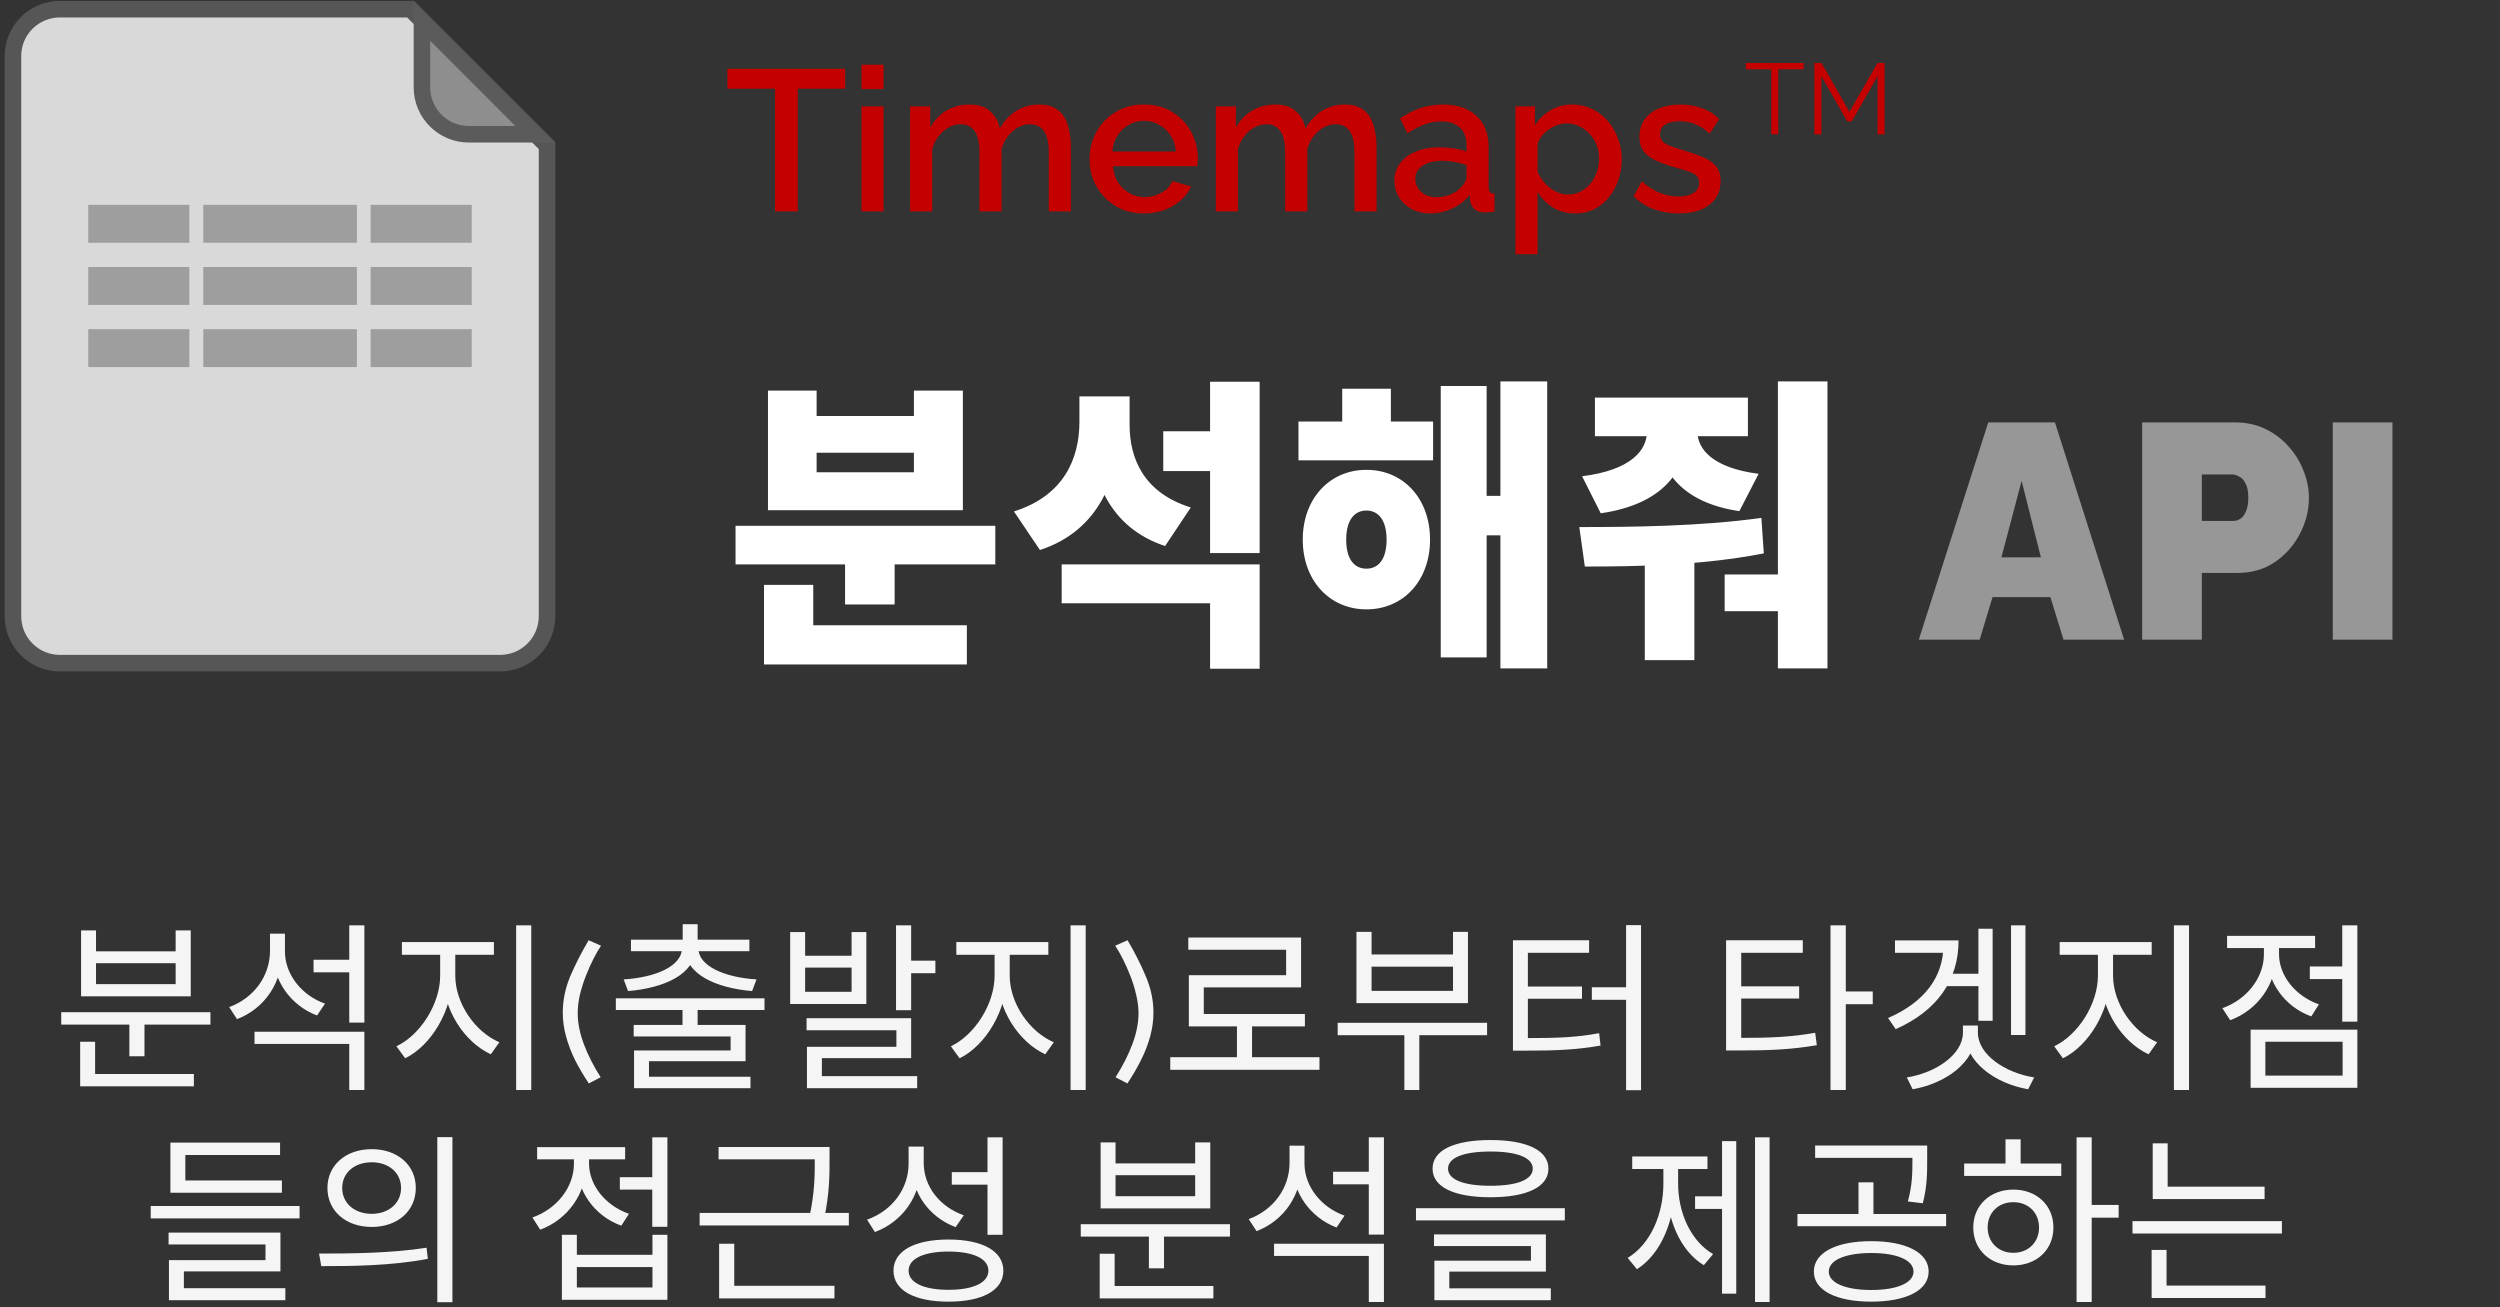 <svg width="283" height="148" viewBox="0 0 283 148" fill="none" xmlns="http://www.w3.org/2000/svg">
<rect x="0" y="0" width="283" height="148" fill="#333333" stroke="none"/>
<path d="M6.93 114.582V115.984H23.822V114.582H6.93ZM14.643 115.283V119.573H16.355V115.283H14.643ZM9.075 121.574V122.976H21.945V121.574H9.075ZM9.075 117.923V122.11H10.766V117.923H9.075ZM9.178 105.321V112.787H21.594V105.321H19.882V107.693H10.869V105.321H9.178ZM10.869 109.034H19.882V111.406H10.869V109.034ZM35.494 108.642V110.065H39.907V108.642H35.494ZM30.564 105.692V107.631C30.564 110.477 28.749 112.973 25.944 114.004L26.831 115.366C29.966 114.169 31.967 111.22 31.967 107.631V105.692H30.564ZM30.874 105.692V107.714C30.874 110.993 32.895 113.819 35.886 114.953L36.793 113.612C34.112 112.664 32.256 110.271 32.256 107.714V105.692H30.874ZM28.811 116.789V118.171H39.536V123.389H41.248V116.789H28.811ZM39.536 104.744V115.757H41.248V104.744H39.536ZM49.827 107.404V110.436C49.827 113.654 47.578 117.16 44.877 118.439L45.867 119.8C48.837 118.336 51.208 114.376 51.208 110.436V107.404H49.827ZM50.157 107.404V110.436C50.157 114.314 52.549 117.944 55.56 119.346L56.53 117.985C53.786 116.809 51.538 113.592 51.538 110.436V107.404H50.157ZM45.495 106.641V108.085H55.911V106.641H45.495ZM58.427 104.744V123.389H60.139V104.744H58.427ZM63.706 114.644C63.706 113.241 63.987 111.866 64.551 110.519C65.129 109.171 65.823 107.81 66.634 106.435L68.037 107.054C67.775 107.439 67.494 107.927 67.191 108.518C66.889 109.109 66.6 109.756 66.325 110.457C66.05 111.158 65.823 111.873 65.644 112.602C65.479 113.331 65.397 114.032 65.397 114.706C65.397 115.792 65.63 116.961 66.098 118.212C66.566 119.449 67.198 120.694 67.996 121.945L66.655 122.646C66.077 121.78 65.562 120.907 65.108 120.027C64.668 119.133 64.324 118.232 64.077 117.325C63.829 116.417 63.706 115.524 63.706 114.644ZM77.26 114.025V116.851H78.972V114.025H77.26ZM69.712 113.014V114.334H86.542V113.014H69.712ZM77.281 104.62V106.889H78.972V104.62H77.281ZM77.198 107.054V107.342C77.198 109.343 74.27 110.642 70.599 110.869L71.094 112.189C75.219 111.839 78.704 110.271 78.704 107.342V107.054H77.198ZM77.549 107.054V107.342C77.549 110.271 81.014 111.839 85.139 112.189L85.634 110.869C81.984 110.642 79.055 109.343 79.055 107.342V107.054H77.549ZM71.424 106.373V107.672H84.83V106.373H71.424ZM71.733 116.026V117.325H82.705V118.913H71.774V122.378H73.465V120.13H84.397V116.026H71.733ZM71.774 121.883V123.182H84.954V121.883H71.774ZM89.448 105.507V113.654H98.069V105.507H96.399V108.188H91.139V105.507H89.448ZM91.139 109.529H96.399V112.272H91.139V109.529ZM101.431 104.744V114.355H103.143V104.744H101.431ZM102.401 108.745V110.168H105.886V108.745H102.401ZM91.304 115.262V116.624H101.472V118.501H91.346V122.584H93.037V119.779H103.143V115.262H91.304ZM91.346 121.821V123.182H103.824V121.821H91.346ZM112.588 107.404V110.436C112.588 113.654 110.34 117.16 107.638 118.439L108.628 119.8C111.598 118.336 113.97 114.376 113.97 110.436V107.404H112.588ZM112.918 107.404V110.436C112.918 114.314 115.31 117.944 118.322 119.346L119.291 117.985C116.548 116.809 114.3 113.592 114.3 110.436V107.404H112.918ZM108.257 106.641V108.085H118.672V106.641H108.257ZM121.188 104.744V123.389H122.9V104.744H121.188ZM130.571 114.644C130.571 115.524 130.447 116.417 130.2 117.325C129.952 118.232 129.602 119.133 129.148 120.027C128.708 120.907 128.199 121.78 127.622 122.646L126.281 121.945C127.079 120.694 127.711 119.449 128.179 118.212C128.646 116.961 128.88 115.792 128.88 114.706C128.88 114.032 128.791 113.331 128.612 112.602C128.447 111.873 128.227 111.158 127.952 110.457C127.677 109.756 127.388 109.109 127.086 108.518C126.783 107.927 126.501 107.439 126.24 107.054L127.642 106.435C128.454 107.81 129.141 109.171 129.705 110.519C130.282 111.866 130.571 113.241 130.571 114.644ZM132.473 119.676V121.099H149.365V119.676H132.473ZM140.022 115.675V120.274H141.733V115.675H140.022ZM134.515 106.126V107.507H145.59V110.395H134.577V115.51H136.268V111.777H147.282V106.126H134.515ZM134.577 114.788V116.191H147.715V114.788H134.577ZM151.426 115.778V117.181H168.338V115.778H151.426ZM158.974 116.438V123.389H160.666V116.438H158.974ZM153.55 105.486V113.551H166.172V105.486H164.481V108.044H155.262V105.486H153.55ZM155.262 109.426H164.481V112.169H155.262V109.426ZM184.073 104.723V123.409H185.765V104.723H184.073ZM180.196 111.756V113.179H184.321V111.756H180.196ZM171.265 117.511V118.934H172.688C176.236 118.934 178.505 118.831 181.186 118.356L181.021 116.954C178.401 117.449 176.195 117.511 172.688 117.511H171.265ZM171.265 106.435V118.006H172.956V107.858H179.886V106.435H171.265ZM172.523 111.674V113.056H179.082V111.674H172.523ZM195.393 117.49V118.913H196.858C200.343 118.913 202.777 118.81 205.665 118.315L205.479 116.912C202.674 117.407 200.302 117.49 196.858 117.49H195.393ZM195.393 106.435V117.985H197.105V107.858H204.077V106.435H195.393ZM196.672 111.653V113.035H203.664V111.653H196.672ZM207.212 104.744V123.389H208.944V104.744H207.212ZM208.532 112.231V113.674H211.997V112.231H208.532ZM227.649 104.744V117.16H229.279V104.744H227.649ZM220.101 110.23V111.632H224.432V110.23H220.101ZM223.957 105.136V115.551H225.566V105.136H223.957ZM219.997 106.456V106.951C219.997 110.601 217.852 113.447 213.727 115.242L214.594 116.5C219.296 114.417 221.709 110.952 221.709 106.456H219.997ZM214.511 106.456V107.858H220.657V106.456H214.511ZM222.204 116.087V116.892C222.204 119.367 219.131 121.45 215.852 121.966L216.512 123.306C220.266 122.646 223.669 120.233 223.669 116.892V116.087H222.204ZM222.431 116.087V116.892C222.431 120.233 225.834 122.646 229.588 123.306L230.269 121.966C226.969 121.45 223.896 119.367 223.896 116.892V116.087H222.431ZM237.486 107.404V110.436C237.486 113.654 235.238 117.16 232.536 118.439L233.526 119.8C236.496 118.336 238.868 114.376 238.868 110.436V107.404H237.486ZM237.816 107.404V110.436C237.816 114.314 240.208 117.944 243.22 119.346L244.189 117.985C241.446 116.809 239.198 113.592 239.198 110.436V107.404H237.816ZM233.155 106.641V108.085H243.57V106.641H233.155ZM246.086 104.744V123.389H247.798V104.744H246.086ZM261.471 109.405V110.828H265.617V109.405H261.471ZM265.142 104.744V115.654H266.854V104.744H265.142ZM254.768 116.562V123.141H266.854V116.562H254.768ZM265.184 117.923V121.759H256.439V117.923H265.184ZM256.274 106.517V108.023C256.274 110.663 254.355 113.138 251.571 114.128L252.458 115.489C255.572 114.334 257.676 111.426 257.676 108.023V106.517H256.274ZM256.604 106.517V108.002C256.604 111.137 258.604 113.963 261.636 115.056L262.502 113.695C259.8 112.746 257.985 110.416 257.985 108.002V106.517H256.604ZM252.107 105.94V107.322H262.069V105.94H252.107ZM17.061 136.519V137.922H33.912V136.519H17.061ZM19.289 133.632V135.014H31.912V133.632H19.289ZM19.289 129.342V134.746H20.98V130.744H31.705V129.342H19.289ZM19.083 139.531V140.871H30.055V142.645H19.124V146.275H20.815V143.924H31.747V139.531H19.083ZM19.124 145.821V147.182H32.303V145.821H19.124ZM42.078 130.084C39.17 130.084 37.066 131.879 37.066 134.477C37.066 137.097 39.17 138.891 42.078 138.891C44.986 138.891 47.069 137.097 47.069 134.477C47.069 131.879 44.986 130.084 42.078 130.084ZM42.078 131.569C43.996 131.569 45.399 132.745 45.399 134.477C45.399 136.21 43.996 137.406 42.078 137.406C40.139 137.406 38.737 136.21 38.737 134.477C38.737 132.745 40.139 131.569 42.078 131.569ZM49.503 128.723V147.409H51.215V128.723H49.503ZM36.365 143.326C39.685 143.326 44.244 143.305 48.431 142.501L48.286 141.242C44.223 141.882 39.52 141.902 36.117 141.902L36.365 143.326ZM70.166 133.261V134.663H74.312V133.261H70.166ZM73.837 128.744V138.871H75.549V128.744H73.837ZM63.607 139.778V147.141H75.549V139.778H73.858V142.047H65.299V139.778H63.607ZM65.299 143.429H73.858V145.739H65.299V143.429ZM64.969 130.208V131.734C64.969 134.374 63.05 136.849 60.266 137.819L61.153 139.201C64.267 138.046 66.371 135.117 66.371 131.734V130.208H64.969ZM65.299 130.208V131.714C65.299 134.849 67.299 137.654 70.331 138.747L71.197 137.406C68.496 136.457 66.68 134.127 66.68 131.714V130.208H65.299ZM60.802 129.857V131.239H70.764V129.857H60.802ZM81.343 129.837V131.239H93.244V129.837H81.343ZM79.198 137.303V138.726H96.09V137.303H79.198ZM92.233 129.837V131.301C92.233 132.972 92.233 134.952 91.635 137.716L93.306 137.901C93.904 135.055 93.904 133.013 93.904 131.301V129.837H92.233ZM81.405 145.553V146.976H94.461V145.553H81.405ZM81.405 140.789V145.759H83.117V140.789H81.405ZM102.854 129.796V131.714C102.854 134.56 100.997 137.056 98.151 138.066L99.038 139.469C102.235 138.272 104.277 135.323 104.277 131.714V129.796H102.854ZM103.163 129.796V131.652C103.163 135.034 105.164 137.777 108.175 138.912L109.103 137.571C106.38 136.622 104.565 134.292 104.565 131.652V129.796H103.163ZM111.784 128.744V139.778H113.496V128.744H111.784ZM107.37 140.314C103.514 140.314 101.142 141.614 101.142 143.841C101.142 146.069 103.514 147.347 107.37 147.347C111.207 147.347 113.579 146.069 113.579 143.841C113.579 141.614 111.207 140.314 107.37 140.314ZM107.37 141.676C110.175 141.676 111.887 142.48 111.887 143.841C111.887 145.202 110.175 146.007 107.37 146.007C104.565 146.007 102.854 145.202 102.854 143.841C102.854 142.48 104.565 141.676 107.37 141.676ZM107.742 132.683V134.106H112.155V132.683H107.742ZM122.341 138.582V139.984H139.233V138.582H122.341ZM130.055 139.283V143.573H131.767V139.283H130.055ZM124.486 145.574V146.976H137.356V145.574H124.486ZM124.486 141.923V146.11H126.177V141.923H124.486ZM124.589 129.321V136.787H137.005V129.321H135.294V131.693H126.28V129.321H124.589ZM126.28 133.034H135.294V135.406H126.28V133.034ZM150.905 132.642V134.065H155.319V132.642H150.905ZM145.976 129.692V131.631C145.976 134.477 144.161 136.973 141.356 138.004L142.243 139.366C145.378 138.169 147.378 135.22 147.378 131.631V129.692H145.976ZM146.285 129.692V131.714C146.285 134.993 148.306 137.819 151.297 138.953L152.205 137.612C149.523 136.664 147.667 134.271 147.667 131.714V129.692H146.285ZM144.223 140.789V142.171H154.948V147.389H156.66V140.789H144.223ZM154.948 128.744V139.757H156.66V128.744H154.948ZM168.724 129.053C164.599 129.053 162.165 130.208 162.165 132.291C162.165 134.374 164.599 135.529 168.724 135.529C172.828 135.529 175.282 134.374 175.282 132.291C175.282 130.208 172.828 129.053 168.724 129.053ZM168.724 130.352C171.755 130.352 173.509 131.054 173.509 132.291C173.509 133.529 171.755 134.23 168.724 134.23C165.671 134.23 163.918 133.529 163.918 132.291C163.918 131.054 165.671 130.352 168.724 130.352ZM160.288 136.767V138.149H177.139V136.767H160.288ZM162.33 139.737V141.057H173.302V142.707H162.371V146.213H164.062V143.944H174.994V139.737H162.33ZM162.371 145.842V147.182H175.55V145.842H162.371ZM198.668 128.744V147.389H200.318V128.744H198.668ZM191.882 135.426V136.849H195.45V135.426H191.882ZM194.935 129.177V146.44H196.544V129.177H194.935ZM188.294 131.631V134.003C188.294 137.427 186.85 140.83 184.251 142.397L185.303 143.676C188.046 141.944 189.614 138.087 189.614 134.003V131.631H188.294ZM188.644 131.631V134.003C188.644 137.901 190.15 141.572 192.872 143.222L193.924 141.964C191.367 140.479 189.964 137.241 189.964 134.003V131.631H188.644ZM184.767 130.909V132.332H193.285V130.909H184.767ZM211.825 140.5C207.844 140.5 205.328 141.799 205.328 143.944C205.328 146.069 207.844 147.347 211.825 147.347C215.785 147.347 218.322 146.069 218.322 143.944C218.322 141.799 215.785 140.5 211.825 140.5ZM211.825 141.841C214.754 141.841 216.61 142.645 216.61 143.944C216.61 145.223 214.754 146.027 211.825 146.027C208.896 146.027 207.019 145.223 207.019 143.944C207.019 142.645 208.896 141.841 211.825 141.841ZM205.473 129.672V131.074H217.476V129.672H205.473ZM203.472 137.427V138.809H220.302V137.427H203.472ZM210.381 133.838V137.819H212.073V133.838H210.381ZM216.486 129.672V131.26C216.486 132.724 216.486 134.086 215.971 136.004L217.662 136.21C218.157 134.271 218.157 132.766 218.157 131.26V129.672H216.486ZM235.068 128.744V147.389H236.78V128.744H235.068ZM236.367 136.396V137.839H239.832V136.396H236.367ZM222.342 131.714V133.116H233.335V131.714H222.342ZM227.911 134.663C225.292 134.663 223.373 136.437 223.373 138.953C223.373 141.469 225.292 143.243 227.911 143.243C230.551 143.243 232.448 141.469 232.448 138.953C232.448 136.437 230.551 134.663 227.911 134.663ZM227.911 136.086C229.602 136.086 230.819 137.262 230.819 138.953C230.819 140.624 229.602 141.82 227.911 141.82C226.22 141.82 225.003 140.624 225.003 138.953C225.003 137.262 226.22 136.086 227.911 136.086ZM227.024 128.971V132.353H228.736V128.971H227.024ZM243.687 134.333V135.736H256.351V134.333H243.687ZM241.398 138.231V139.634H258.311V138.231H241.398ZM243.687 129.424V135.034H245.379V129.424H243.687ZM243.564 145.532V146.935H256.454V145.532H243.564ZM243.564 141.49V145.904H245.255V141.49H243.564Z" fill="#F5F5F5"/>
<path d="M83.263 59.524V63.888H112.668V59.524H83.263ZM95.662 61.914V68.426H101.273V61.914H95.662ZM86.484 70.781V75.214H109.447V70.781H86.484ZM86.484 66.209V72.72H92.06V66.209H86.484ZM86.934 44.215V57.758H108.997V44.215H103.455V47.09H92.441V44.215H86.934ZM92.441 51.246H103.455V53.463H92.441V51.246ZM131.68 48.822V53.325H137.707V48.822H131.68ZM122.19 44.873V47.748C122.19 51.835 120.493 56.095 114.778 57.896L117.722 62.261C124.303 60.113 126.762 54.26 126.762 47.748V44.873H122.19ZM123.368 44.873V48.095C123.368 54.26 125.619 59.732 131.888 61.81L134.798 57.446C129.464 55.784 127.871 51.904 127.871 48.095V44.873H123.368ZM120.181 63.888V68.287H136.98V75.699H142.591V63.888H120.181ZM136.98 43.211V62.607H142.591V43.211H136.98ZM146.987 47.714V52.112H162.226V47.714H146.987ZM154.676 53.186C150.519 53.186 147.472 56.442 147.472 61.083C147.472 65.724 150.519 68.98 154.676 68.98C158.867 68.98 161.88 65.724 161.88 61.083C161.88 56.442 158.867 53.186 154.676 53.186ZM154.676 57.792C156.026 57.792 156.962 58.866 156.962 61.083C156.962 63.334 156.026 64.373 154.676 64.373C153.325 64.373 152.39 63.334 152.39 61.083C152.39 58.866 153.325 57.792 154.676 57.792ZM169.846 43.176V75.664H175.145V43.176H169.846ZM166.66 56.13V60.598H171.578V56.13H166.66ZM163.092 43.696V74.418H168.287V43.696H163.092ZM151.939 44.008V50.519H157.447V44.008H151.939ZM186.434 47.125V48.857C186.434 50.969 184.633 53.221 179.091 53.913L181.204 58.104C188.165 57.1 190.971 53.359 190.971 48.857V47.125H186.434ZM187.681 47.125V48.857C187.681 53.186 190.313 56.892 196.894 57.862L199.076 53.636C193.915 52.978 192.149 50.865 192.149 48.857V47.125H187.681ZM180.546 45.012V49.376H197.863V45.012H180.546ZM186.191 61.602V74.729H191.802V61.602H186.191ZM201.258 43.176V75.664H206.869V43.176H201.258ZM179.403 64.131C185.118 64.131 192.633 64.027 199.664 62.642L199.387 58.624C192.495 59.593 184.529 59.663 178.779 59.663L179.403 64.131ZM195.231 65.031V69.188H202.262V65.031H195.231Z" fill="white"/>
<path d="M225.071 47.818H232.621L240.449 72.409H233.591L232.102 67.594H225.555L224.101 72.409H217.208L225.071 47.818ZM231.028 63.092L228.846 54.433L226.56 63.092H231.028ZM242.492 72.409V47.818H253.09C254.291 47.818 255.399 48.06 256.415 48.545C257.431 49.03 258.309 49.688 259.048 50.519C259.787 51.327 260.352 52.239 260.745 53.255C261.16 54.271 261.368 55.299 261.368 56.338C261.368 57.792 261.022 59.166 260.329 60.459C259.66 61.752 258.713 62.815 257.489 63.646C256.288 64.454 254.88 64.858 253.264 64.858H249.246V72.409H242.492ZM249.246 58.97H252.813C253.09 58.97 253.356 58.889 253.61 58.728C253.864 58.566 254.072 58.289 254.233 57.896C254.418 57.504 254.51 56.984 254.51 56.338C254.51 55.645 254.407 55.114 254.199 54.745C254.014 54.352 253.772 54.087 253.471 53.948C253.194 53.786 252.917 53.706 252.64 53.706H249.246V58.97ZM264.071 72.409V47.818H270.825V72.409H264.071Z" fill="#979797"/>
<path d="M56.616 75.067H6.773C3.842 75.067 1.466 72.691 1.466 69.76V6.347C1.466 3.416 3.842 1.04 6.773 1.04L46.474 1.04L61.923 16.487V69.76C61.923 72.691 59.547 75.067 56.616 75.067Z" fill="#D9D9D9" stroke="#565656" stroke-width="1.873"/>
<path d="M47.764 9.892V2.364L60.599 15.199H53.071C50.14 15.199 47.764 12.823 47.764 9.892Z" fill="#8E8E8E" stroke="#5B5B5B" stroke-width="1.873"/>
<rect x="9.99" y="23.187" width="11.446" height="4.292" fill="#9E9E9E"/>
<rect x="41.953" y="23.187" width="11.446" height="4.292" fill="#9E9E9E"/>
<rect x="23.011" y="23.187" width="17.389" height="4.292" fill="#9E9E9E"/>
<rect x="9.99" y="30.224" width="11.446" height="4.292" fill="#9E9E9E"/>
<rect x="41.953" y="30.224" width="11.446" height="4.292" fill="#9E9E9E"/>
<rect x="23.011" y="30.224" width="17.389" height="4.292" fill="#9E9E9E"/>
<rect x="9.99" y="37.262" width="11.446" height="4.292" fill="#9E9E9E"/>
<rect x="41.953" y="37.262" width="11.446" height="4.292" fill="#9E9E9E"/>
<rect x="23.011" y="37.262" width="17.389" height="4.292" fill="#9E9E9E"/>
<path d="M95.671 10.037H90.303V23.934H87.733V10.037H82.342V7.785H95.671V10.037ZM97.518 23.934V12.039H100.02V23.934H97.518ZM97.518 10.082V7.33H100.02V10.082H97.518ZM121.223 23.934H118.721V17.27C118.721 16.163 118.539 15.352 118.175 14.836C117.811 14.321 117.28 14.063 116.583 14.063C115.885 14.063 115.233 14.328 114.627 14.859C114.035 15.374 113.618 16.049 113.376 16.883V23.934H110.874V17.27C110.874 16.163 110.692 15.352 110.328 14.836C109.964 14.321 109.441 14.063 108.759 14.063C108.061 14.063 107.409 14.321 106.802 14.836C106.211 15.352 105.786 16.026 105.529 16.86V23.934H103.027V12.039H105.301V14.427C105.771 13.593 106.385 12.956 107.144 12.516C107.917 12.061 108.796 11.834 109.782 11.834C110.768 11.834 111.541 12.092 112.102 12.607C112.678 13.123 113.035 13.767 113.171 14.54C113.687 13.661 114.316 12.994 115.059 12.539C115.817 12.069 116.681 11.834 117.652 11.834C118.349 11.834 118.933 11.963 119.403 12.22C119.873 12.478 120.237 12.835 120.495 13.29C120.753 13.729 120.935 14.245 121.041 14.836C121.162 15.412 121.223 16.026 121.223 16.678V23.934ZM129.497 24.162C128.572 24.162 127.73 24.003 126.972 23.684C126.229 23.35 125.584 22.903 125.038 22.342C124.493 21.766 124.068 21.114 123.765 20.386C123.477 19.643 123.333 18.855 123.333 18.02C123.333 16.898 123.59 15.875 124.106 14.95C124.621 14.01 125.342 13.259 126.267 12.698C127.192 12.122 128.276 11.834 129.519 11.834C130.763 11.834 131.832 12.122 132.726 12.698C133.636 13.259 134.341 14.002 134.842 14.927C135.342 15.852 135.592 16.845 135.592 17.907C135.592 18.089 135.585 18.263 135.569 18.43C135.554 18.582 135.539 18.71 135.524 18.817H125.994C126.039 19.514 126.229 20.128 126.562 20.659C126.911 21.174 127.351 21.584 127.882 21.887C128.412 22.175 128.981 22.319 129.588 22.319C130.255 22.319 130.884 22.152 131.475 21.819C132.082 21.485 132.491 21.046 132.704 20.5L134.842 21.114C134.584 21.69 134.19 22.213 133.659 22.683C133.143 23.138 132.529 23.502 131.817 23.775C131.104 24.033 130.331 24.162 129.497 24.162ZM125.926 17.156H133.113C133.068 16.474 132.87 15.875 132.522 15.359C132.188 14.829 131.756 14.419 131.225 14.131C130.71 13.828 130.133 13.676 129.497 13.676C128.875 13.676 128.299 13.828 127.768 14.131C127.252 14.419 126.828 14.829 126.494 15.359C126.161 15.875 125.971 16.474 125.926 17.156ZM155.829 23.934H153.327V17.27C153.327 16.163 153.145 15.352 152.781 14.836C152.417 14.321 151.887 14.063 151.189 14.063C150.492 14.063 149.84 14.328 149.233 14.859C148.642 15.374 148.225 16.049 147.982 16.883V23.934H145.48V17.27C145.48 16.163 145.298 15.352 144.934 14.836C144.57 14.321 144.047 14.063 143.365 14.063C142.667 14.063 142.015 14.321 141.409 14.836C140.817 15.352 140.393 16.026 140.135 16.86V23.934H137.633V12.039H139.908V14.427C140.378 13.593 140.992 12.956 141.75 12.516C142.523 12.061 143.403 11.834 144.388 11.834C145.374 11.834 146.147 12.092 146.708 12.607C147.285 13.123 147.641 13.767 147.777 14.54C148.293 13.661 148.922 12.994 149.665 12.539C150.423 12.069 151.288 11.834 152.258 11.834C152.956 11.834 153.539 11.963 154.01 12.22C154.48 12.478 154.844 12.835 155.101 13.29C155.359 13.729 155.541 14.245 155.647 14.836C155.768 15.412 155.829 16.026 155.829 16.678V23.934ZM157.848 20.454C157.848 19.696 158.06 19.037 158.485 18.475C158.925 17.899 159.523 17.459 160.282 17.156C161.04 16.838 161.919 16.678 162.92 16.678C163.451 16.678 163.989 16.716 164.535 16.792C165.096 16.868 165.589 16.989 166.013 17.156V16.406C166.013 15.572 165.763 14.92 165.263 14.45C164.762 13.979 164.042 13.744 163.102 13.744C162.435 13.744 161.806 13.866 161.214 14.108C160.623 14.336 159.994 14.662 159.326 15.086L158.485 13.403C159.273 12.873 160.062 12.478 160.85 12.22C161.654 11.963 162.496 11.834 163.375 11.834C164.967 11.834 166.218 12.258 167.128 13.108C168.053 13.942 168.515 15.132 168.515 16.678V21.114C168.515 21.402 168.561 21.607 168.652 21.728C168.758 21.849 168.932 21.918 169.175 21.933V23.934C168.948 23.98 168.743 24.01 168.561 24.025C168.379 24.04 168.227 24.048 168.106 24.048C167.575 24.048 167.173 23.919 166.9 23.661C166.628 23.404 166.468 23.1 166.423 22.752L166.355 22.069C165.839 22.736 165.179 23.252 164.376 23.616C163.572 23.98 162.761 24.162 161.942 24.162C161.154 24.162 160.448 24.003 159.827 23.684C159.205 23.35 158.72 22.903 158.371 22.342C158.022 21.781 157.848 21.152 157.848 20.454ZM165.422 21.182C165.604 20.985 165.748 20.788 165.854 20.591C165.96 20.394 166.013 20.219 166.013 20.068V18.703C165.589 18.536 165.142 18.415 164.671 18.339C164.201 18.248 163.739 18.203 163.284 18.203C162.374 18.203 161.631 18.384 161.055 18.748C160.494 19.112 160.213 19.613 160.213 20.25C160.213 20.598 160.304 20.932 160.486 21.25C160.683 21.569 160.956 21.826 161.305 22.024C161.669 22.221 162.116 22.319 162.647 22.319C163.193 22.319 163.716 22.213 164.217 22.001C164.717 21.789 165.119 21.516 165.422 21.182ZM178.306 24.162C177.351 24.162 176.509 23.934 175.781 23.479C175.054 23.024 174.477 22.433 174.053 21.705V28.779H171.551V12.039H173.757V14.177C174.212 13.464 174.803 12.895 175.531 12.471C176.259 12.046 177.07 11.834 177.965 11.834C178.784 11.834 179.534 12.001 180.217 12.334C180.899 12.653 181.49 13.1 181.991 13.676C182.491 14.252 182.878 14.912 183.151 15.655C183.439 16.383 183.583 17.156 183.583 17.975C183.583 19.112 183.355 20.151 182.901 21.091C182.461 22.031 181.839 22.782 181.035 23.343C180.247 23.889 179.337 24.162 178.306 24.162ZM177.487 22.024C178.018 22.024 178.496 21.91 178.92 21.683C179.36 21.455 179.731 21.152 180.035 20.773C180.353 20.394 180.596 19.961 180.763 19.476C180.929 18.991 181.013 18.491 181.013 17.975C181.013 17.429 180.922 16.914 180.74 16.428C180.558 15.943 180.292 15.518 179.944 15.155C179.61 14.791 179.216 14.503 178.761 14.29C178.321 14.078 177.836 13.972 177.305 13.972C176.987 13.972 176.653 14.033 176.305 14.154C175.956 14.275 175.63 14.442 175.326 14.654C175.023 14.867 174.758 15.117 174.53 15.405C174.303 15.693 174.144 15.996 174.053 16.315V19.431C174.265 19.916 174.546 20.356 174.894 20.75C175.243 21.129 175.645 21.44 176.1 21.683C176.555 21.91 177.017 22.024 177.487 22.024ZM190.064 24.162C189.063 24.162 188.115 24.003 187.221 23.684C186.326 23.35 185.56 22.858 184.923 22.206L185.856 20.523C186.538 21.129 187.221 21.569 187.903 21.842C188.6 22.115 189.29 22.251 189.973 22.251C190.67 22.251 191.239 22.122 191.679 21.864C192.118 21.591 192.338 21.197 192.338 20.682C192.338 20.303 192.224 20.022 191.997 19.84C191.77 19.658 191.436 19.499 190.996 19.363C190.572 19.226 190.056 19.074 189.45 18.908C188.6 18.65 187.888 18.384 187.312 18.111C186.735 17.823 186.303 17.475 186.015 17.065C185.727 16.656 185.583 16.133 185.583 15.496C185.583 14.723 185.78 14.063 186.174 13.517C186.569 12.971 187.114 12.554 187.812 12.266C188.525 11.978 189.343 11.834 190.268 11.834C191.133 11.834 191.929 11.97 192.657 12.243C193.4 12.501 194.052 12.91 194.613 13.472L193.544 15.132C193.013 14.647 192.467 14.29 191.906 14.063C191.36 13.835 190.769 13.722 190.132 13.722C189.768 13.722 189.419 13.767 189.086 13.858C188.752 13.934 188.472 14.086 188.244 14.313C188.032 14.525 187.926 14.829 187.926 15.223C187.926 15.541 188.017 15.799 188.199 15.996C188.381 16.193 188.654 16.36 189.017 16.497C189.381 16.633 189.829 16.785 190.359 16.951C191.284 17.224 192.073 17.497 192.725 17.77C193.377 18.028 193.877 18.369 194.226 18.794C194.59 19.203 194.772 19.772 194.772 20.5C194.772 21.652 194.34 22.554 193.475 23.206C192.626 23.843 191.489 24.162 190.064 24.162Z" fill="#C50000"/>
<path d="M204.177 7.839H201.299V15.209H200.503V7.839H197.626V7.134H204.177V7.839ZM212.539 15.209V8.635L209.617 13.742H209.116L206.182 8.635V15.209H205.386V7.134H206.205L209.355 12.661L212.528 7.134H213.335V15.209H212.539Z" fill="#C50000"/>
</svg>
